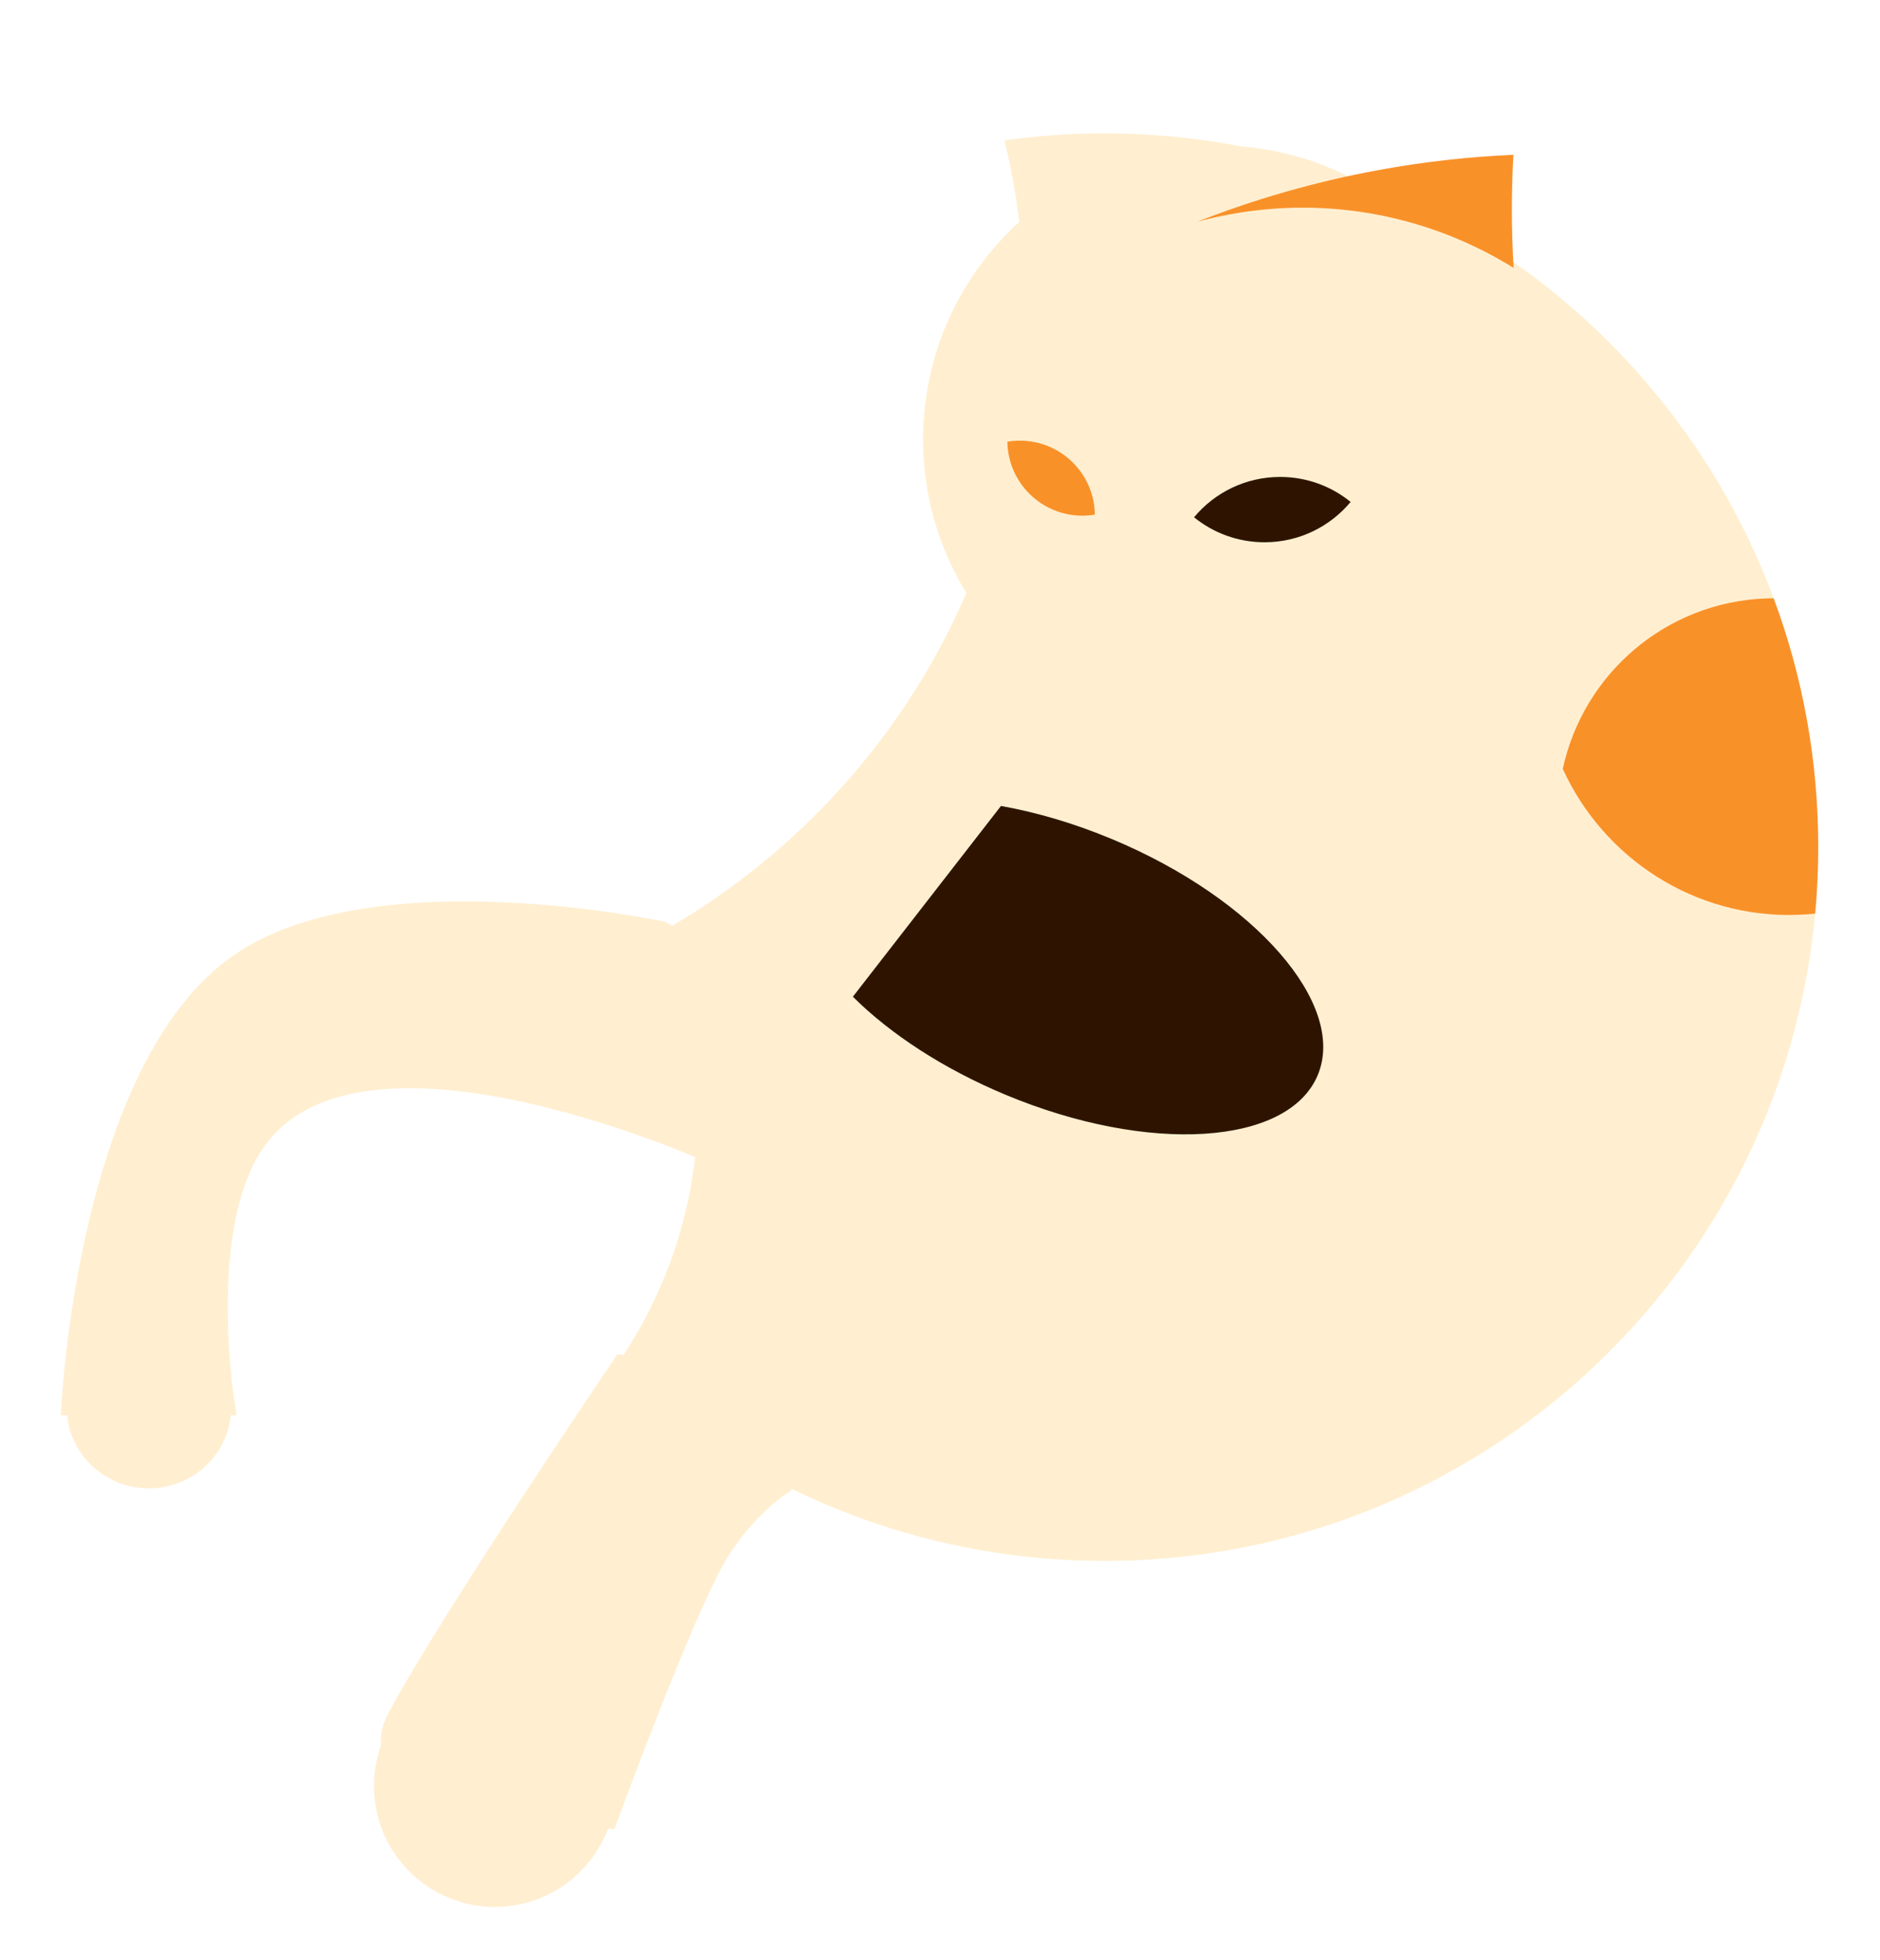<svg width="141" height="147" viewBox="0 0 141 147" fill="none" xmlns="http://www.w3.org/2000/svg">
<g filter="url(#filter0_d_42_7)">
<path fill-rule="evenodd" clip-rule="evenodd" d="M52.357 72.85C52.357 68.226 51.439 63.815 49.776 59.791C59.831 54.065 67.85 45.174 72.478 34.474C70.419 31.121 69.232 27.176 69.232 22.953C69.232 16.487 72.015 10.672 76.449 6.639C76.193 4.561 75.818 2.52 75.331 0.523C77.785 0.178 80.292 0 82.84 0C86.347 0 89.775 0.337 93.093 0.981C95.905 1.21 98.568 1.967 100.983 3.153C121.615 10.585 136.367 30.333 136.367 53.527C136.367 83.088 112.402 107.053 82.84 107.053C68.641 107.053 55.733 101.524 46.152 92.502C50.062 86.942 52.357 80.164 52.357 72.85Z" fill="#FFEFD0"/>
<circle cx="37.116" cy="123.928" r="9.072" fill="#FFEFD0"/>
<path d="M29.586 118.666C33.578 111.227 46.551 92.084 46.551 92.084L56.803 92.991L58.798 101.519C58.798 101.519 55.75 103.464 53.627 107.416C50.996 112.315 45.734 126.649 45.734 126.649C45.734 126.649 25.594 126.105 29.586 118.666Z" fill="#FFEFD0" stroke="#FFEFD0"/>
<ellipse cx="11.169" cy="95.531" rx="6.169" ry="6.078" fill="#FFEFD0"/>
<path d="M17.792 62.055C28.068 54.923 49.727 59.605 49.727 59.605L62.609 66.772L53.99 77.024C53.99 77.024 27.275 64.669 19.425 75.663C14.867 82.047 17.157 95.622 17.157 95.622H5.091C5.091 95.622 6.277 70.046 17.792 62.055Z" fill="#FFEFD0" stroke="#FFEFD0"/>
<path fill-rule="evenodd" clip-rule="evenodd" d="M133.023 34.864C135.185 40.675 136.367 46.963 136.367 53.526C136.367 55.207 136.289 56.869 136.138 58.51C135.713 58.555 135.283 58.585 134.85 58.601C127.087 58.879 120.261 54.346 117.209 47.659C118.732 40.572 124.906 35.146 132.481 34.874C132.662 34.868 132.843 34.864 133.023 34.864Z" fill="#F99129"/>
<path fill-rule="evenodd" clip-rule="evenodd" d="M103.304 2.769C98.602 3.638 94.088 4.941 89.797 6.627C90.588 6.413 91.394 6.229 92.214 6.078C99.872 4.662 107.388 6.283 113.522 10.089C113.35 7.238 113.347 4.408 113.505 1.608C110.129 1.754 106.722 2.137 103.304 2.769Z" fill="#F99129"/>
<path fill-rule="evenodd" clip-rule="evenodd" d="M75.553 23.121C75.858 23.07 76.171 23.044 76.49 23.044C79.571 23.044 82.073 25.52 82.114 28.591C81.81 28.642 81.497 28.669 81.177 28.669C78.097 28.669 75.595 26.192 75.553 23.121Z" fill="#F99129"/>
<path fill-rule="evenodd" clip-rule="evenodd" d="M101.297 27.639C99.757 29.488 97.437 30.664 94.843 30.664C92.838 30.664 90.998 29.962 89.554 28.791C91.095 26.942 93.415 25.765 96.009 25.765C98.013 25.765 99.854 26.468 101.297 27.639Z" fill="#2E1400"/>
<path fill-rule="evenodd" clip-rule="evenodd" d="M63.965 64.743C66.751 67.513 70.713 70.132 75.407 72.092C86.134 76.572 96.62 75.913 98.831 70.621C101.041 65.328 94.137 57.407 83.411 52.928C80.565 51.739 77.736 50.912 75.073 50.438L63.965 64.743Z" fill="#2E1400"/>
</g>
<defs>
<filter id="filter0_d_42_7" x="0.567" y="0" width="139.8" height="147" filterUnits="userSpaceOnUse" color-interpolation-filters="sRGB">
<feFlood flood-opacity="0" result="BackgroundImageFix"/>
<feColorMatrix in="SourceAlpha" type="matrix" values="0 0 0 0 0 0 0 0 0 0 0 0 0 0 0 0 0 0 127 0" result="hardAlpha"/>
<feOffset dy="10"/>
<feGaussianBlur stdDeviation="2"/>
<feComposite in2="hardAlpha" operator="out"/>
<feColorMatrix type="matrix" values="0 0 0 0 0 0 0 0 0 0 0 0 0 0 0 0 0 0 0.25 0"/>
<feBlend mode="normal" in2="BackgroundImageFix" result="effect1_dropShadow_42_7"/>
<feBlend mode="normal" in="SourceGraphic" in2="effect1_dropShadow_42_7" result="shape"/>
</filter>
</defs>
</svg>

